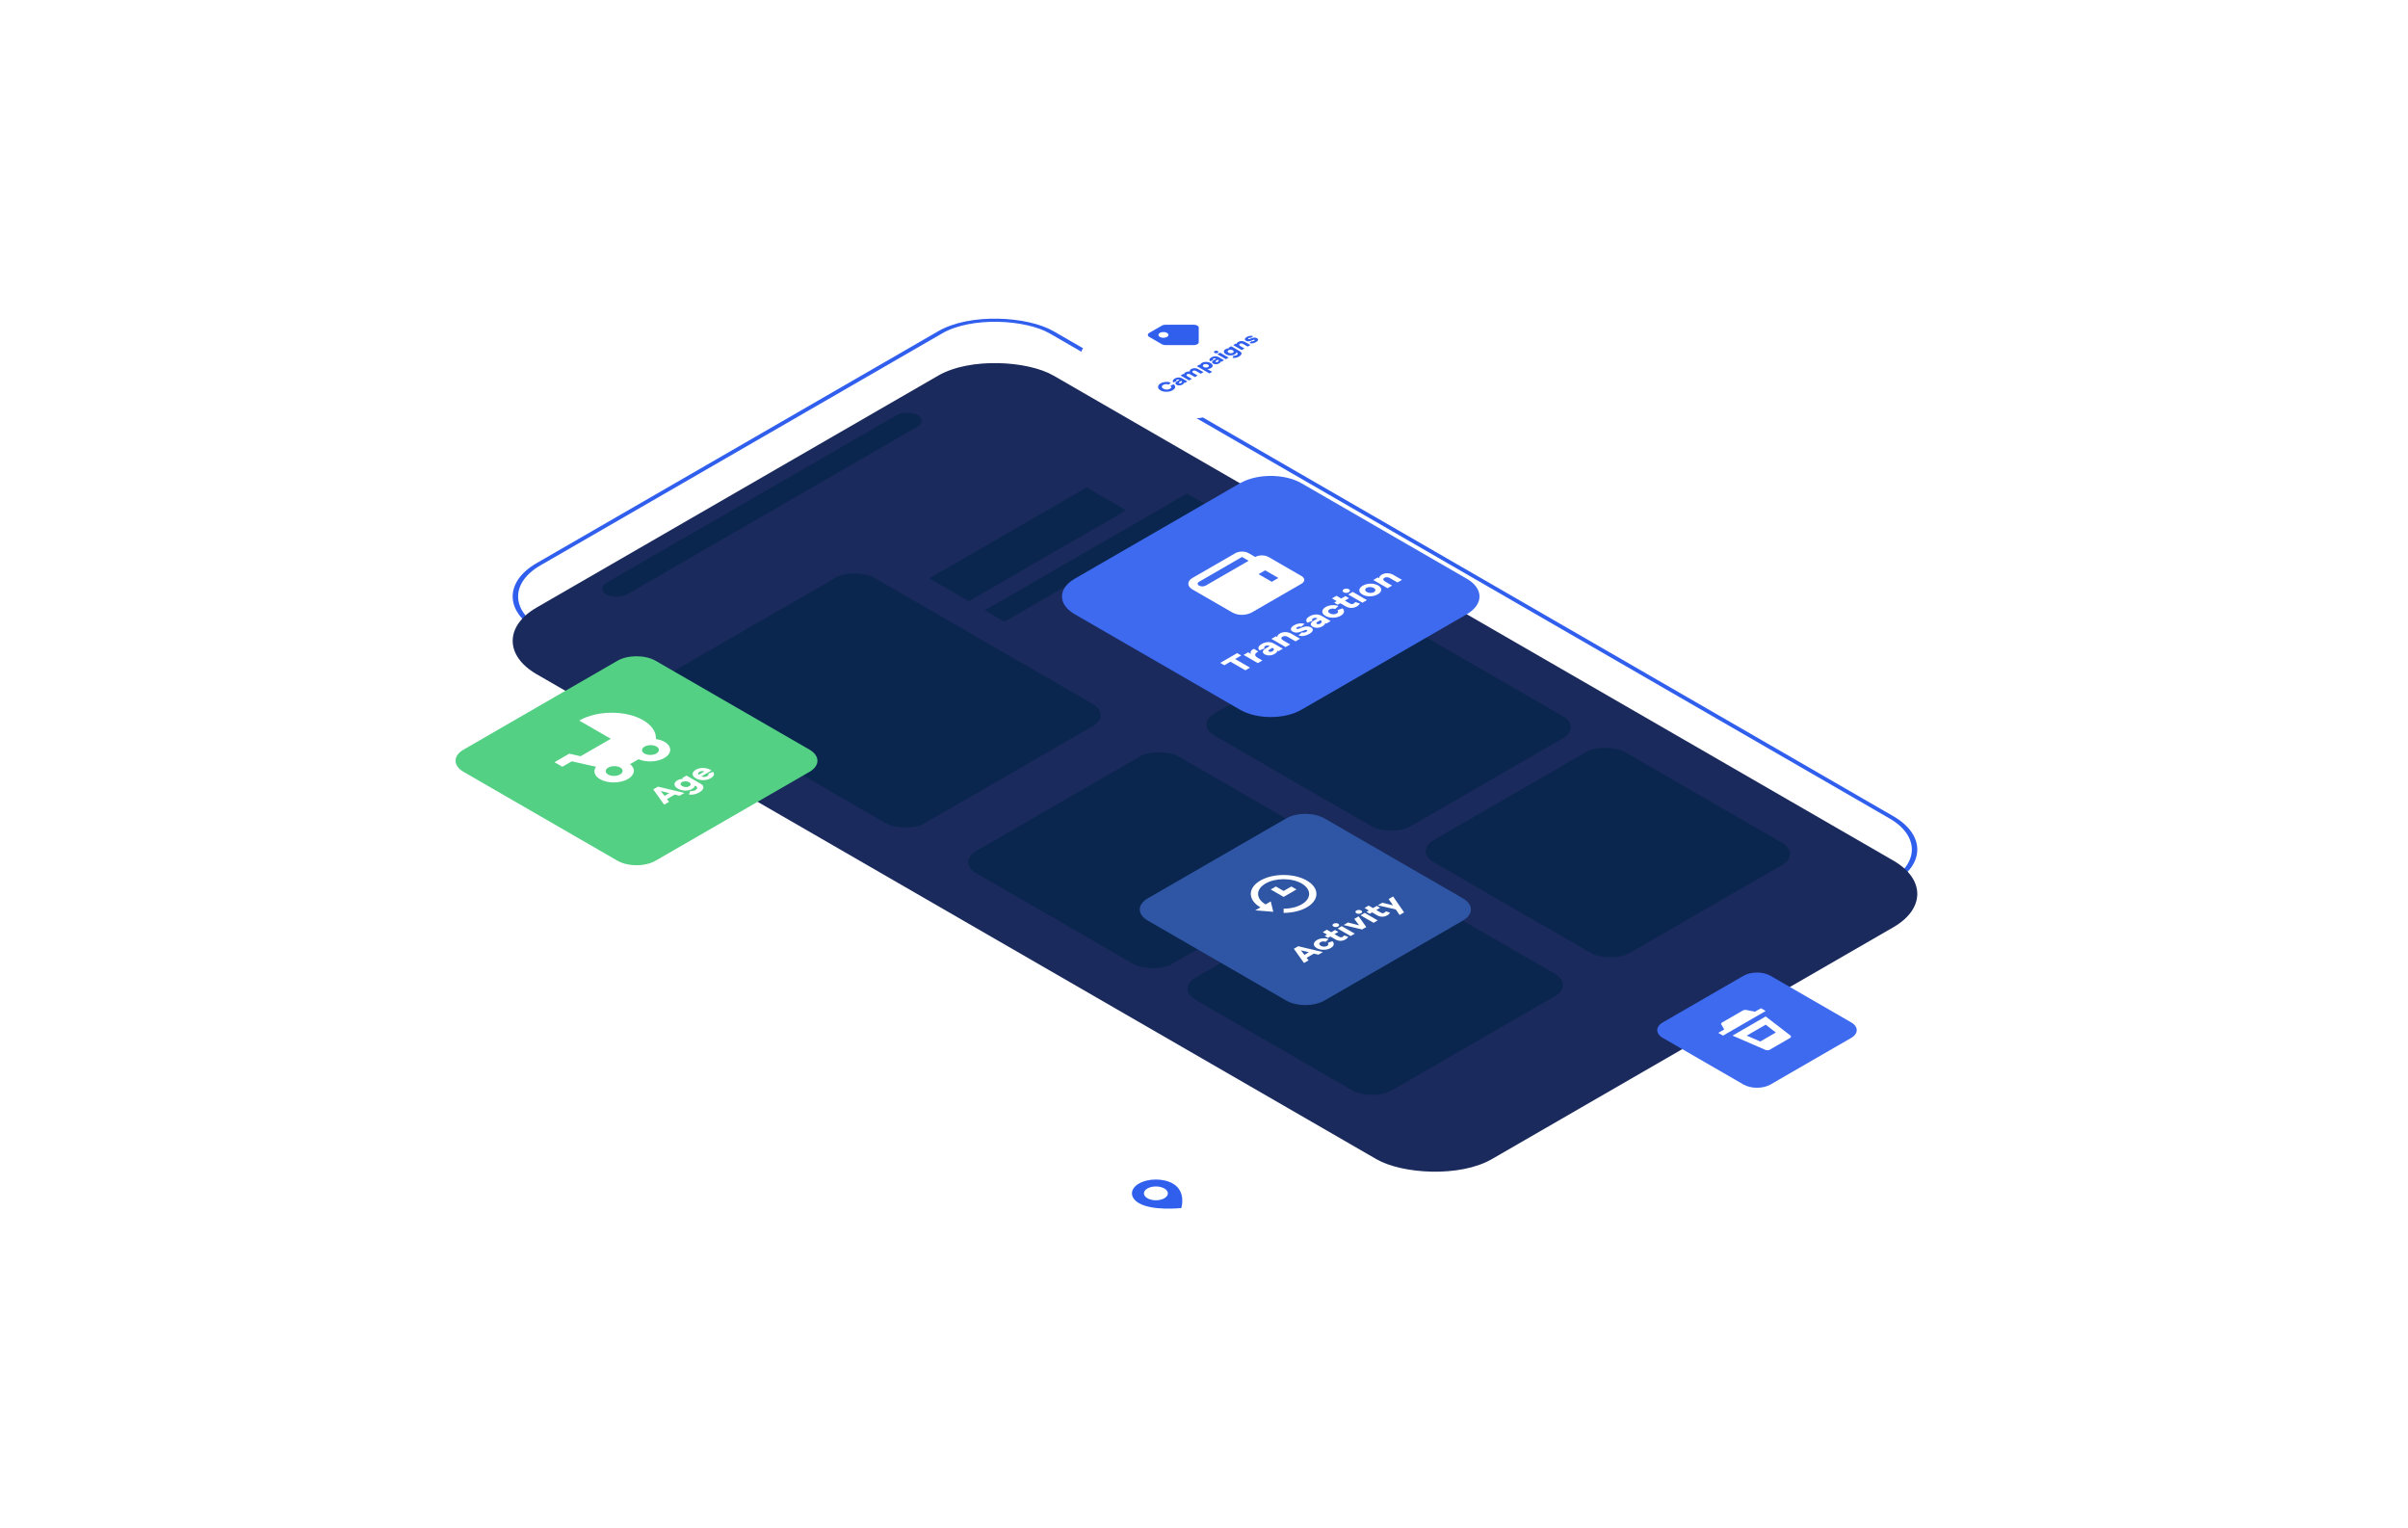 <svg width="145" height="92" viewBox="0 0 145 92" fill="none" xmlns="http://www.w3.org/2000/svg">
<g filter="url(#filter0_d)">
<rect x="0.231" width="35.68" height="66.149" rx="3.875" transform="matrix(0.866 -0.5 0.866 0.5 28.869 36.024)" stroke="white" stroke-width="0.267"/>
<rect x="0.231" width="35.68" height="66.149" rx="3.875" transform="matrix(0.866 -0.5 0.866 0.5 28.869 36.024)" stroke="#305EED" stroke-width="0.267"/>
</g>
<rect width="35.947" height="66.416" rx="4.009" transform="matrix(0.866 -0.5 0.866 0.5 28.838 38.581)" fill="#1A2A5C"/>
<rect width="14.065" height="13.615" rx="1.336" transform="matrix(0.866 -0.5 0.866 0.5 57.623 51.899)" fill="#0B264E"/>
<rect width="14.065" height="13.615" rx="1.336" transform="matrix(0.866 -0.5 0.866 0.5 70.826 59.522)" fill="#0B264E"/>
<rect width="13.283" height="13.615" rx="1.336" transform="matrix(0.866 -0.5 0.866 0.5 71.969 43.617)" fill="#0B264E"/>
<rect width="13.283" height="13.615" rx="1.336" transform="matrix(0.866 -0.5 0.866 0.5 85.172 51.24)" fill="#0B264E"/>
<rect width="14.377" height="17.884" rx="1.336" transform="matrix(0.866 -0.5 0.866 0.5 39.022 41.294)" fill="#0B264E"/>
<rect width="10.939" height="2.751" transform="matrix(0.866 -0.5 0.866 0.5 55.956 34.818)" fill="#0B264E"/>
<rect width="21.63" height="1.415" rx="0.708" transform="matrix(0.866 -0.5 0.866 0.5 35.898 35.441)" fill="#0B264E"/>
<rect width="14.065" height="1.376" transform="matrix(0.866 -0.5 0.866 0.5 59.292 36.744)" fill="#0B264E"/>
<g filter="url(#filter1_d)">
<path d="M64.715 36.443C63.692 35.852 63.692 34.895 64.715 34.305L74.667 28.558C75.69 27.968 77.348 27.968 78.371 28.558L88.323 34.305C89.346 34.895 89.346 35.852 88.323 36.443L78.371 42.189C77.348 42.78 75.69 42.78 74.667 42.189L64.715 36.443Z" fill="#3E6AEF"/>
<g clip-path="url(#clip0)">
<path d="M75.586 32.995L75.188 32.766C74.968 32.639 74.611 32.639 74.391 32.766L71.802 34.26C71.473 34.45 71.473 34.76 71.802 34.95L74.192 36.33C74.63 36.583 75.147 36.469 75.387 36.33L78.374 34.605C78.594 34.478 78.594 34.272 78.374 34.145L76.383 32.995C76.163 32.869 75.806 32.869 75.586 32.995ZM76.98 34.26L76.582 34.49L75.785 34.03L76.183 33.8L76.98 34.26ZM72.599 34.72C72.489 34.784 72.31 34.783 72.2 34.72C72.091 34.657 72.091 34.554 72.2 34.49L74.789 32.995L75.188 33.225L72.599 34.72Z" fill="white"/>
</g>
<path d="M74.745 38.925L74.374 39.139L75.272 39.657L74.992 39.819L74.094 39.3L73.724 39.514L73.478 39.372L74.499 38.783L74.745 38.925ZM75.442 38.556C75.464 38.543 75.487 38.533 75.51 38.525L75.771 38.689L75.721 38.718C75.525 38.831 75.533 38.95 75.747 39.074L76.015 39.228L75.742 39.386L74.885 38.891L75.158 38.734L75.322 38.828C75.275 38.72 75.315 38.629 75.442 38.556ZM75.97 38.235C76.092 38.165 76.217 38.127 76.346 38.121C76.476 38.114 76.594 38.142 76.703 38.205L77.246 38.518L76.983 38.67L76.919 38.633C76.909 38.708 76.853 38.774 76.752 38.832C76.657 38.888 76.554 38.917 76.443 38.922C76.334 38.926 76.237 38.904 76.153 38.855C76.068 38.806 76.032 38.749 76.045 38.684C76.058 38.62 76.121 38.554 76.233 38.489L76.452 38.363L76.435 38.353C76.399 38.333 76.359 38.323 76.315 38.324C76.271 38.323 76.23 38.333 76.194 38.354C76.111 38.402 76.099 38.451 76.158 38.499L75.847 38.617C75.784 38.558 75.763 38.495 75.784 38.427C75.806 38.358 75.868 38.294 75.97 38.235ZM76.624 38.67C76.673 38.642 76.7 38.609 76.706 38.571C76.712 38.534 76.691 38.502 76.645 38.475L76.626 38.464L76.438 38.572C76.404 38.592 76.385 38.613 76.382 38.634C76.378 38.655 76.39 38.672 76.416 38.688C76.443 38.703 76.476 38.709 76.513 38.706C76.551 38.703 76.588 38.691 76.624 38.67ZM77.069 37.601C77.169 37.543 77.282 37.516 77.409 37.519C77.535 37.521 77.652 37.553 77.759 37.614L78.284 37.918L78.013 38.075L77.545 37.805C77.495 37.776 77.441 37.76 77.383 37.758C77.324 37.756 77.273 37.767 77.23 37.792C77.174 37.824 77.15 37.861 77.158 37.902C77.166 37.942 77.21 37.986 77.291 38.032L77.689 38.262L77.416 38.42L76.559 37.925L76.832 37.767L76.914 37.815C76.91 37.734 76.962 37.663 77.069 37.601ZM78.189 37.715L78.401 37.53C78.479 37.562 78.564 37.552 78.653 37.5C78.688 37.48 78.708 37.461 78.715 37.443C78.722 37.423 78.716 37.408 78.696 37.397C78.664 37.378 78.615 37.383 78.548 37.409L78.339 37.49C78.142 37.568 77.976 37.568 77.841 37.49C77.753 37.44 77.718 37.38 77.733 37.31C77.748 37.239 77.81 37.173 77.919 37.11C78.024 37.049 78.133 37.012 78.246 36.998C78.359 36.984 78.462 36.993 78.555 37.027L78.355 37.2C78.322 37.186 78.282 37.181 78.237 37.185C78.193 37.188 78.15 37.201 78.111 37.224C78.076 37.244 78.058 37.262 78.056 37.279C78.054 37.295 78.062 37.308 78.08 37.319C78.111 37.337 78.152 37.336 78.204 37.316L78.447 37.223C78.543 37.188 78.633 37.172 78.718 37.175C78.803 37.178 78.877 37.197 78.942 37.235C79.034 37.288 79.069 37.35 79.048 37.42C79.026 37.49 78.957 37.559 78.841 37.626C78.733 37.689 78.622 37.729 78.507 37.748C78.392 37.766 78.286 37.755 78.189 37.715ZM78.853 36.571C78.974 36.501 79.1 36.463 79.228 36.457C79.358 36.45 79.477 36.478 79.585 36.541L80.128 36.854L79.865 37.006L79.802 36.969C79.791 37.043 79.736 37.11 79.634 37.168C79.539 37.224 79.436 37.253 79.325 37.258C79.216 37.262 79.12 37.24 79.035 37.191C78.95 37.142 78.914 37.085 78.928 37.02C78.94 36.955 79.003 36.89 79.115 36.825L79.334 36.699L79.317 36.689C79.282 36.669 79.242 36.659 79.197 36.66C79.153 36.659 79.113 36.669 79.076 36.69C78.993 36.738 78.981 36.786 79.04 36.835L78.73 36.953C78.666 36.894 78.645 36.831 78.666 36.763C78.688 36.694 78.75 36.63 78.853 36.571ZM79.506 37.006C79.555 36.977 79.583 36.945 79.588 36.907C79.594 36.87 79.573 36.837 79.527 36.81L79.508 36.8L79.32 36.908C79.286 36.928 79.267 36.949 79.264 36.97C79.261 36.99 79.272 37.008 79.298 37.023C79.325 37.039 79.358 37.045 79.395 37.042C79.433 37.039 79.47 37.027 79.506 37.006ZM80.496 36.395C80.591 36.34 80.603 36.275 80.532 36.201L80.837 36.087C80.916 36.158 80.945 36.234 80.926 36.316C80.907 36.398 80.843 36.471 80.735 36.533C80.604 36.608 80.451 36.648 80.276 36.652C80.1 36.655 79.946 36.618 79.813 36.541C79.681 36.465 79.617 36.376 79.622 36.275C79.628 36.173 79.696 36.084 79.827 36.009C79.933 35.947 80.056 35.911 80.197 35.899C80.338 35.887 80.47 35.903 80.593 35.947L80.399 36.13C80.337 36.108 80.278 36.098 80.221 36.102C80.163 36.105 80.111 36.12 80.066 36.147C80.004 36.182 79.975 36.222 79.979 36.268C79.981 36.312 80.013 36.353 80.076 36.389C80.14 36.426 80.21 36.445 80.288 36.446C80.365 36.447 80.434 36.43 80.496 36.395ZM81.607 35.708L81.885 35.796C81.849 35.865 81.792 35.922 81.715 35.967C81.607 36.03 81.493 36.061 81.375 36.063C81.258 36.063 81.144 36.032 81.032 35.967L80.708 35.78L80.552 35.87L80.336 35.744L80.491 35.655L80.204 35.489L80.477 35.331L80.764 35.497L81.017 35.351L81.233 35.476L80.981 35.622L81.278 35.794C81.361 35.842 81.441 35.844 81.517 35.8C81.56 35.775 81.59 35.744 81.607 35.708ZM80.845 35.032C80.844 34.997 80.866 34.967 80.912 34.941C80.957 34.914 81.01 34.901 81.071 34.902C81.132 34.902 81.184 34.914 81.226 34.939C81.269 34.964 81.29 34.993 81.289 35.028C81.288 35.062 81.265 35.092 81.219 35.118C81.174 35.144 81.122 35.158 81.064 35.158C81.005 35.158 80.953 35.146 80.91 35.121C80.867 35.096 80.845 35.066 80.845 35.032ZM82.313 35.592L82.04 35.75L81.183 35.255L81.456 35.097L82.313 35.592ZM82.064 34.721C82.195 34.645 82.348 34.605 82.523 34.602C82.698 34.598 82.852 34.634 82.984 34.71C83.117 34.787 83.18 34.876 83.174 34.977C83.167 35.078 83.098 35.167 82.967 35.242C82.834 35.319 82.679 35.36 82.503 35.364C82.328 35.368 82.173 35.332 82.04 35.255C81.908 35.179 81.846 35.09 81.852 34.989C81.86 34.887 81.931 34.798 82.064 34.721ZM82.737 35.109C82.792 35.077 82.82 35.037 82.82 34.99C82.819 34.942 82.786 34.899 82.721 34.862C82.656 34.824 82.582 34.806 82.499 34.807C82.416 34.806 82.347 34.821 82.293 34.853C82.236 34.886 82.207 34.926 82.207 34.975C82.206 35.023 82.238 35.066 82.303 35.103C82.368 35.141 82.442 35.16 82.525 35.16C82.608 35.16 82.679 35.143 82.737 35.109ZM83.207 34.057C83.307 33.999 83.42 33.972 83.547 33.975C83.673 33.977 83.79 34.009 83.897 34.071L84.422 34.374L84.151 34.531L83.683 34.261C83.633 34.232 83.579 34.217 83.521 34.215C83.462 34.212 83.411 34.223 83.368 34.248C83.312 34.28 83.288 34.317 83.296 34.359C83.304 34.399 83.348 34.442 83.429 34.489L83.827 34.718L83.553 34.876L82.697 34.381L82.97 34.224L83.052 34.271C83.048 34.19 83.1 34.119 83.207 34.057Z" fill="white"/>
</g>
<g filter="url(#filter2_d)">
<path d="M65.177 72.39C64.794 72.169 64.794 71.81 65.177 71.589L69.228 69.25C69.612 69.029 70.233 69.029 70.617 69.25L74.667 71.589C75.051 71.81 75.051 72.169 74.667 72.39L70.617 74.729C70.233 74.95 69.612 74.95 69.228 74.729L65.177 72.39Z" fill="white"/>
</g>
<g clip-path="url(#clip1)">
<path d="M68.583 71.253C68.021 71.578 68.021 72.106 68.583 72.431C69.401 72.908 71.068 72.732 71.134 72.726C71.134 72.726 71.449 71.725 70.624 71.253C70.061 70.928 69.146 70.928 68.583 71.253ZM70.114 72.137C69.832 72.299 69.375 72.299 69.094 72.137C68.812 71.974 68.812 71.71 69.094 71.548C69.375 71.385 69.832 71.385 70.114 71.548C70.396 71.71 70.396 71.974 70.114 72.137Z" fill="#305EED"/>
</g>
<path d="M69.112 55.419C68.473 55.05 68.473 54.452 69.112 54.083L77.445 49.272C78.084 48.903 79.12 48.903 79.76 49.272L88.092 54.083C88.731 54.452 88.731 55.05 88.092 55.419L79.76 60.23C79.12 60.599 78.084 60.599 77.445 60.23L69.112 55.419Z" fill="#2E56A4"/>
<g clip-path="url(#clip2)">
<path d="M76.517 53.547L77.293 53.995L78.07 53.547L77.759 53.368L77.293 53.637L76.828 53.368L76.517 53.547Z" fill="white"/>
<path d="M78.037 52.758C77.919 52.731 77.796 52.71 77.671 52.696C77.547 52.682 77.42 52.675 77.293 52.675C77.167 52.675 77.04 52.682 76.916 52.696C76.791 52.71 76.667 52.731 76.55 52.758C76.43 52.787 76.314 52.822 76.206 52.863C75.985 52.947 75.789 53.06 75.643 53.188C75.572 53.25 75.511 53.317 75.462 53.386C75.415 53.454 75.378 53.525 75.353 53.598C75.329 53.669 75.317 53.743 75.317 53.816C75.317 53.889 75.329 53.962 75.353 54.034C75.378 54.106 75.414 54.178 75.462 54.245C75.511 54.315 75.572 54.381 75.643 54.444C75.716 54.508 75.801 54.568 75.896 54.623C75.897 54.623 75.899 54.624 75.9 54.625L75.589 54.804L76.672 54.892L76.521 54.266L76.211 54.446C76.209 54.445 76.208 54.444 76.207 54.443C76.132 54.401 76.066 54.354 76.009 54.304C75.954 54.256 75.907 54.204 75.869 54.15C75.832 54.097 75.803 54.042 75.785 53.986C75.766 53.93 75.757 53.873 75.756 53.816C75.756 53.759 75.766 53.702 75.784 53.646C75.803 53.59 75.832 53.535 75.869 53.482C75.906 53.428 75.954 53.376 76.009 53.328C76.123 53.228 76.276 53.14 76.448 53.074C76.531 53.043 76.621 53.015 76.715 52.993C76.806 52.972 76.902 52.956 76.999 52.944C77.096 52.934 77.195 52.928 77.293 52.928C77.392 52.928 77.49 52.934 77.587 52.945C77.684 52.955 77.78 52.972 77.872 52.993C77.964 53.015 78.054 53.042 78.139 53.074C78.225 53.107 78.306 53.146 78.38 53.188C78.454 53.231 78.521 53.278 78.577 53.328C78.633 53.377 78.681 53.428 78.718 53.482C78.755 53.535 78.784 53.59 78.802 53.646C78.821 53.702 78.831 53.759 78.831 53.816C78.831 53.873 78.821 53.93 78.802 53.985C78.783 54.042 78.755 54.097 78.718 54.15C78.68 54.204 78.633 54.256 78.578 54.304C78.464 54.403 78.312 54.492 78.139 54.557C78.055 54.589 77.966 54.616 77.872 54.638C77.781 54.66 77.685 54.676 77.587 54.687C77.491 54.698 77.392 54.703 77.294 54.703L77.294 54.957C77.42 54.957 77.547 54.95 77.671 54.936C77.797 54.922 77.92 54.901 78.037 54.873C78.157 54.845 78.273 54.81 78.381 54.769C78.492 54.727 78.596 54.678 78.691 54.623C78.786 54.568 78.871 54.508 78.944 54.444C79.015 54.382 79.076 54.315 79.125 54.245C79.173 54.177 79.209 54.106 79.234 54.033C79.258 53.962 79.27 53.889 79.27 53.816C79.27 53.743 79.257 53.67 79.234 53.598C79.21 53.526 79.173 53.455 79.125 53.387C79.077 53.318 79.016 53.251 78.944 53.188C78.871 53.124 78.786 53.064 78.691 53.009C78.596 52.954 78.492 52.905 78.381 52.863C78.272 52.821 78.156 52.786 78.037 52.758Z" fill="white"/>
</g>
<path d="M79.66 57.316L79.385 57.475L79.121 57.407L78.68 57.662L78.797 57.814L78.521 57.974L77.911 57.117L78.175 56.964L79.66 57.316ZM78.813 57.329L78.335 57.208L78.546 57.483L78.813 57.329ZM79.915 56.943C80.003 56.892 80.014 56.833 79.948 56.765L80.228 56.662C80.3 56.726 80.327 56.796 80.309 56.871C80.291 56.946 80.233 57.012 80.134 57.069C80.014 57.139 79.874 57.175 79.714 57.178C79.553 57.181 79.412 57.147 79.29 57.077C79.17 57.007 79.111 56.926 79.115 56.833C79.121 56.74 79.183 56.659 79.303 56.589C79.4 56.533 79.513 56.5 79.642 56.489C79.771 56.478 79.892 56.493 80.004 56.533L79.826 56.7C79.77 56.68 79.716 56.672 79.664 56.675C79.611 56.678 79.563 56.692 79.522 56.716C79.466 56.748 79.439 56.785 79.442 56.827C79.444 56.867 79.474 56.904 79.531 56.938C79.589 56.971 79.654 56.989 79.725 56.99C79.796 56.991 79.859 56.975 79.915 56.943ZM80.933 56.314L81.187 56.395C81.154 56.458 81.102 56.511 81.031 56.551C80.932 56.609 80.829 56.638 80.72 56.639C80.613 56.64 80.508 56.61 80.406 56.551L80.109 56.38L79.967 56.462L79.769 56.348L79.911 56.266L79.648 56.114L79.898 55.97L80.161 56.121L80.392 55.988L80.591 56.102L80.359 56.236L80.631 56.393C80.707 56.437 80.78 56.438 80.85 56.398C80.889 56.375 80.917 56.347 80.933 56.314ZM80.235 55.696C80.234 55.664 80.254 55.636 80.296 55.612C80.338 55.588 80.386 55.576 80.441 55.577C80.498 55.577 80.545 55.588 80.584 55.61C80.623 55.633 80.642 55.66 80.641 55.692C80.64 55.723 80.619 55.75 80.577 55.774C80.536 55.798 80.488 55.811 80.435 55.811C80.381 55.811 80.334 55.8 80.295 55.777C80.255 55.754 80.235 55.727 80.235 55.696ZM81.579 56.208L81.329 56.352L80.545 55.9L80.794 55.755L81.579 56.208ZM81.812 55.166L82.272 55.808L82.018 55.955L80.907 55.689L81.171 55.536L81.844 55.707L81.548 55.319L81.812 55.166ZM81.618 54.898C81.617 54.866 81.637 54.838 81.678 54.814C81.72 54.79 81.769 54.778 81.824 54.779C81.88 54.779 81.927 54.79 81.966 54.812C82.005 54.835 82.025 54.862 82.024 54.894C82.023 54.925 82.001 54.952 81.96 54.976C81.918 55 81.871 55.013 81.817 55.013C81.763 55.013 81.716 55.002 81.677 54.979C81.637 54.956 81.618 54.929 81.618 54.898ZM82.961 55.41L82.711 55.554L81.927 55.102L82.177 54.957L82.961 55.41ZM83.447 54.862L83.702 54.943C83.668 55.007 83.616 55.059 83.546 55.1C83.447 55.157 83.343 55.186 83.235 55.187C83.127 55.188 83.023 55.159 82.921 55.1L82.624 54.928L82.481 55.011L82.283 54.896L82.425 54.814L82.163 54.662L82.413 54.518L82.675 54.669L82.906 54.536L83.105 54.651L82.874 54.784L83.145 54.941C83.222 54.985 83.294 54.987 83.364 54.946C83.404 54.924 83.431 54.896 83.447 54.862ZM83.887 53.968L84.548 54.927L84.278 55.083L84.049 54.751L82.965 54.5L83.234 54.345L83.879 54.503L83.618 54.123L83.887 53.968Z" fill="white"/>
<g filter="url(#filter3_d)">
<path d="M100.128 61.833C99.681 61.575 99.681 61.156 100.128 60.898L104.989 58.092C105.436 57.833 106.162 57.833 106.609 58.092L111.47 60.898C111.917 61.156 111.917 61.575 111.47 61.833L106.609 64.64C106.162 64.898 105.436 64.898 104.989 64.64L100.128 61.833Z" fill="#3E6AEF"/>
<g clip-path="url(#clip3)">
<path d="M105.681 60.253L105.157 60.152C105.085 60.138 105.005 60.149 104.951 60.181L103.7 60.903C103.646 60.934 103.627 60.98 103.651 61.022L103.826 61.324L103.469 61.531L103.754 61.695L106.323 60.212L106.038 60.047L105.681 60.253ZM106.306 62.553C106.386 62.588 106.499 62.583 106.57 62.542L107.79 61.837C107.861 61.796 107.869 61.731 107.809 61.685L106.323 60.542L104.325 61.695L106.306 62.553ZM106.323 61.036L106.935 61.507L105.997 62.048L105.182 61.695L106.323 61.036Z" fill="white"/>
</g>
</g>
<g filter="url(#filter4_d)">
<g filter="url(#filter5_d)">
<path d="M65.409 20.54C65.026 20.319 65.026 19.96 65.409 19.738L71.312 16.331C71.695 16.109 72.317 16.109 72.701 16.331L78.603 19.738C78.986 19.96 78.986 20.319 78.603 20.54L72.701 23.948C72.317 24.169 71.695 24.169 71.312 23.948L65.409 20.54Z" fill="white"/>
</g>
<g clip-path="url(#clip4)">
<path d="M70.182 19.014C70.102 19.014 70.025 19.032 69.969 19.065L69.206 19.505C69.089 19.573 69.089 19.683 69.206 19.75L69.969 20.191C70.025 20.223 70.102 20.241 70.182 20.241L71.883 20.241C72.049 20.241 72.183 20.164 72.183 20.068L72.183 19.187C72.183 19.091 72.049 19.014 71.883 19.014L70.182 19.014ZM70.27 19.75C70.152 19.818 69.962 19.818 69.844 19.75C69.727 19.683 69.727 19.573 69.844 19.505C69.962 19.437 70.152 19.437 70.27 19.505C70.387 19.573 70.387 19.683 70.27 19.75Z" fill="#305EED"/>
</g>
<path d="M70.478 22.678L70.68 22.603C70.749 22.661 70.777 22.722 70.762 22.787C70.748 22.851 70.696 22.909 70.606 22.961C70.504 23.02 70.383 23.05 70.243 23.051C70.103 23.052 69.983 23.023 69.882 22.964C69.781 22.906 69.731 22.837 69.733 22.756C69.734 22.675 69.786 22.605 69.888 22.546C69.974 22.496 70.073 22.467 70.184 22.458C70.296 22.448 70.401 22.462 70.497 22.499L70.373 22.619C70.313 22.596 70.254 22.587 70.197 22.59C70.14 22.594 70.088 22.609 70.043 22.636C69.988 22.667 69.961 22.705 69.962 22.75C69.963 22.794 69.993 22.833 70.051 22.867C70.109 22.9 70.177 22.918 70.254 22.919C70.331 22.919 70.397 22.904 70.452 22.872C70.497 22.846 70.523 22.816 70.528 22.783C70.534 22.75 70.518 22.715 70.478 22.678ZM70.734 22.256C70.807 22.214 70.883 22.191 70.96 22.188C71.038 22.184 71.11 22.201 71.175 22.238L71.501 22.427L71.343 22.518L71.305 22.496C71.299 22.541 71.265 22.58 71.204 22.616C71.147 22.649 71.085 22.667 71.019 22.669C70.953 22.672 70.895 22.658 70.844 22.629C70.793 22.599 70.771 22.565 70.779 22.527C70.787 22.488 70.825 22.448 70.892 22.409L71.024 22.333L71.013 22.328C70.992 22.315 70.968 22.309 70.942 22.31C70.915 22.309 70.891 22.315 70.869 22.328C70.819 22.357 70.811 22.386 70.847 22.415L70.66 22.486C70.622 22.451 70.609 22.413 70.622 22.372C70.635 22.331 70.673 22.292 70.734 22.256ZM71.127 22.518C71.157 22.501 71.173 22.481 71.177 22.459C71.18 22.436 71.168 22.417 71.14 22.4L71.128 22.394L71.016 22.459C70.995 22.471 70.984 22.483 70.982 22.496C70.98 22.509 70.986 22.519 71.002 22.528C71.019 22.538 71.038 22.542 71.061 22.54C71.083 22.538 71.105 22.53 71.127 22.518ZM71.74 21.676C71.796 21.643 71.862 21.628 71.939 21.628C72.015 21.629 72.084 21.647 72.145 21.682L72.468 21.868L72.304 21.963L72.017 21.797C71.988 21.78 71.957 21.772 71.924 21.771C71.889 21.77 71.86 21.777 71.835 21.791C71.805 21.809 71.791 21.83 71.795 21.854C71.799 21.877 71.823 21.9 71.865 21.925L72.118 22.07L71.953 22.165L71.666 21.999C71.637 21.983 71.606 21.974 71.573 21.974C71.538 21.973 71.508 21.98 71.483 21.995C71.452 22.012 71.439 22.033 71.444 22.056C71.449 22.079 71.473 22.102 71.515 22.127L71.768 22.273L71.603 22.367L71.088 22.07L71.252 21.975L71.299 22.002C71.295 21.956 71.325 21.915 71.389 21.878C71.465 21.835 71.55 21.819 71.644 21.832C71.631 21.772 71.662 21.72 71.74 21.676ZM72.373 21.31C72.443 21.27 72.528 21.25 72.628 21.252C72.729 21.253 72.819 21.277 72.898 21.322C72.978 21.369 73.019 21.421 73.021 21.479C73.023 21.536 72.989 21.585 72.919 21.625C72.854 21.663 72.781 21.683 72.7 21.683L72.99 21.851L72.826 21.946L72.064 21.506L72.229 21.411L72.273 21.437C72.274 21.39 72.308 21.348 72.373 21.31ZM72.746 21.564C72.782 21.543 72.8 21.519 72.798 21.491C72.797 21.464 72.776 21.438 72.737 21.416C72.698 21.393 72.654 21.381 72.606 21.381C72.558 21.379 72.515 21.389 72.479 21.41C72.445 21.43 72.428 21.454 72.428 21.484C72.428 21.512 72.448 21.538 72.486 21.56C72.525 21.583 72.57 21.594 72.62 21.595C72.67 21.594 72.712 21.584 72.746 21.564ZM72.942 20.982C73.015 20.94 73.09 20.917 73.168 20.913C73.246 20.909 73.317 20.926 73.382 20.963L73.708 21.152L73.55 21.243L73.512 21.221C73.506 21.266 73.473 21.306 73.412 21.341C73.354 21.374 73.292 21.392 73.226 21.395C73.16 21.397 73.102 21.384 73.052 21.355C73 21.325 72.979 21.291 72.987 21.252C72.994 21.213 73.032 21.174 73.1 21.135L73.231 21.059L73.221 21.053C73.2 21.041 73.176 21.035 73.149 21.035C73.122 21.035 73.098 21.041 73.076 21.054C73.026 21.082 73.019 21.111 73.055 21.141L72.868 21.212C72.829 21.176 72.817 21.138 72.83 21.098C72.843 21.056 72.88 21.017 72.942 20.982ZM73.335 21.243C73.364 21.226 73.381 21.206 73.384 21.184C73.388 21.162 73.375 21.142 73.347 21.126L73.336 21.119L73.223 21.185C73.202 21.197 73.191 21.209 73.189 21.222C73.187 21.234 73.194 21.245 73.21 21.254C73.226 21.263 73.246 21.267 73.268 21.265C73.291 21.263 73.313 21.256 73.335 21.243ZM73.1 20.657C73.1 20.636 73.113 20.617 73.14 20.602C73.168 20.586 73.2 20.578 73.236 20.578C73.273 20.578 73.304 20.586 73.329 20.6C73.355 20.615 73.368 20.633 73.367 20.654C73.367 20.674 73.353 20.692 73.325 20.708C73.298 20.724 73.267 20.732 73.232 20.733C73.196 20.733 73.165 20.725 73.139 20.71C73.113 20.695 73.1 20.677 73.1 20.657ZM73.983 20.993L73.819 21.088L73.304 20.791L73.468 20.696L73.983 20.993ZM74.137 20.309L74.663 20.613C74.739 20.657 74.771 20.709 74.757 20.767C74.743 20.825 74.693 20.88 74.606 20.93C74.484 21 74.357 21.026 74.224 21.007L74.277 20.88C74.319 20.882 74.354 20.881 74.382 20.876C74.409 20.871 74.436 20.861 74.462 20.846C74.501 20.823 74.524 20.799 74.529 20.772C74.536 20.745 74.52 20.72 74.482 20.698L74.444 20.676C74.443 20.723 74.409 20.765 74.344 20.803C74.274 20.843 74.189 20.863 74.089 20.862C73.989 20.861 73.899 20.837 73.819 20.791C73.74 20.745 73.698 20.693 73.696 20.635C73.694 20.577 73.728 20.528 73.797 20.488C73.863 20.45 73.936 20.43 74.017 20.43L73.973 20.404L74.137 20.309ZM74.238 20.703C74.272 20.683 74.289 20.659 74.289 20.631C74.289 20.601 74.27 20.576 74.231 20.553C74.192 20.531 74.148 20.52 74.097 20.52C74.047 20.519 74.005 20.529 73.971 20.549C73.935 20.57 73.918 20.594 73.92 20.622C73.921 20.65 73.941 20.675 73.98 20.698C74.02 20.721 74.064 20.732 74.112 20.733C74.159 20.734 74.201 20.724 74.238 20.703ZM74.563 20.046C74.623 20.011 74.691 19.995 74.767 19.997C74.843 19.998 74.913 20.017 74.977 20.054L75.294 20.237L75.13 20.331L74.849 20.169C74.819 20.151 74.787 20.142 74.752 20.141C74.716 20.139 74.685 20.146 74.659 20.161C74.626 20.18 74.611 20.202 74.616 20.227C74.621 20.251 74.648 20.277 74.696 20.306L74.935 20.444L74.771 20.538L74.256 20.241L74.42 20.146L74.469 20.175C74.467 20.126 74.498 20.083 74.563 20.046ZM75.236 20.115L75.364 20.003C75.411 20.023 75.461 20.017 75.516 19.985C75.536 19.974 75.548 19.962 75.552 19.951C75.557 19.939 75.553 19.93 75.541 19.923C75.522 19.912 75.492 19.915 75.452 19.931L75.327 19.98C75.208 20.026 75.108 20.026 75.027 19.98C74.974 19.949 74.953 19.913 74.962 19.871C74.971 19.829 75.008 19.789 75.074 19.751C75.137 19.714 75.202 19.692 75.27 19.684C75.339 19.675 75.4 19.681 75.456 19.701L75.336 19.805C75.316 19.796 75.292 19.793 75.265 19.796C75.238 19.798 75.213 19.806 75.189 19.82C75.168 19.831 75.158 19.842 75.156 19.853C75.155 19.862 75.16 19.87 75.171 19.876C75.189 19.887 75.214 19.886 75.246 19.875L75.391 19.819C75.449 19.797 75.503 19.788 75.555 19.79C75.605 19.791 75.65 19.803 75.689 19.826C75.744 19.858 75.766 19.895 75.753 19.937C75.74 19.98 75.698 20.021 75.628 20.061C75.563 20.099 75.496 20.123 75.427 20.135C75.358 20.145 75.294 20.139 75.236 20.115Z" fill="#305EED"/>
</g>
<g filter="url(#filter6_d)">
<path d="M36.851 62.686C36.355 62.4 36.355 61.935 36.851 61.649L43.216 57.974C43.712 57.688 44.517 57.688 45.013 57.974L51.378 61.649C51.874 61.935 51.874 62.4 51.378 62.686L45.013 66.361C44.517 66.647 43.712 66.647 43.216 66.361L36.851 62.686Z" stroke="url(#paint0_linear)" stroke-width="0.064"/>
</g>
<g opacity="0.5" clip-path="url(#clip5)">
<path d="M43.7 61.928L43.58 61.72L42.964 61.364C43.116 61.215 43.084 61.019 42.861 60.89C42.596 60.737 42.167 60.737 41.902 60.89C41.638 61.043 41.638 61.291 41.902 61.444C42.125 61.572 42.464 61.591 42.724 61.503L43.34 61.859L43.7 61.928Z" fill="white"/>
<path d="M43.44 61.187L43.607 61.358C44.003 61.228 44.369 61.207 44.538 61.305C44.765 61.436 44.624 61.809 44.059 62.135C43.494 62.462 42.848 62.543 42.621 62.412C42.452 62.314 42.487 62.103 42.712 61.874L42.417 61.778C42.11 62.09 42.097 62.386 42.382 62.55C42.785 62.783 43.627 62.662 44.299 62.274C44.971 61.886 45.181 61.4 44.778 61.167C44.493 61.002 43.98 61.01 43.44 61.187Z" fill="white"/>
</g>
<path opacity="0.5" d="M43.223 64.495L43.405 64.6L42.781 64.959L41.938 64.472L42.145 64.352L42.808 64.735L43.223 64.495ZM43.18 63.98C43.277 63.925 43.39 63.895 43.519 63.892C43.648 63.889 43.762 63.916 43.859 63.972C43.957 64.029 44.004 64.095 43.999 64.169C43.994 64.244 43.943 64.309 43.846 64.365C43.748 64.421 43.634 64.452 43.504 64.455C43.375 64.458 43.261 64.431 43.163 64.374C43.065 64.318 43.019 64.253 43.024 64.178C43.03 64.103 43.082 64.037 43.18 63.98ZM43.677 64.267C43.718 64.243 43.738 64.214 43.738 64.179C43.737 64.143 43.713 64.112 43.665 64.084C43.617 64.057 43.563 64.043 43.502 64.043C43.44 64.043 43.389 64.054 43.349 64.078C43.307 64.102 43.286 64.132 43.286 64.168C43.285 64.203 43.309 64.235 43.357 64.262C43.405 64.29 43.459 64.304 43.52 64.305C43.582 64.304 43.634 64.291 43.677 64.267ZM44.425 63.829C44.496 63.788 44.505 63.74 44.452 63.685L44.677 63.602C44.735 63.654 44.757 63.71 44.742 63.77C44.728 63.831 44.681 63.884 44.601 63.93C44.505 63.986 44.392 64.016 44.263 64.018C44.133 64.02 44.02 63.993 43.922 63.936C43.824 63.88 43.777 63.815 43.781 63.74C43.785 63.665 43.835 63.599 43.932 63.544C44.01 63.499 44.101 63.472 44.205 63.463C44.309 63.454 44.406 63.466 44.497 63.498L44.353 63.633C44.308 63.617 44.264 63.61 44.222 63.613C44.18 63.615 44.141 63.626 44.108 63.645C44.062 63.672 44.041 63.701 44.044 63.735C44.045 63.768 44.069 63.798 44.115 63.824C44.162 63.851 44.215 63.865 44.272 63.867C44.329 63.867 44.38 63.855 44.425 63.829ZM44.635 63.138C44.724 63.086 44.817 63.058 44.911 63.053C45.007 63.049 45.095 63.069 45.175 63.115L45.575 63.346L45.381 63.459L45.335 63.432C45.327 63.486 45.286 63.535 45.211 63.578C45.141 63.619 45.065 63.641 44.983 63.645C44.903 63.648 44.831 63.631 44.769 63.595C44.706 63.559 44.68 63.517 44.69 63.469C44.699 63.421 44.745 63.373 44.828 63.325L44.99 63.232L44.977 63.225C44.951 63.21 44.922 63.203 44.889 63.203C44.856 63.203 44.826 63.21 44.799 63.226C44.738 63.261 44.729 63.297 44.773 63.333L44.544 63.42C44.497 63.376 44.481 63.33 44.497 63.28C44.513 63.229 44.559 63.181 44.635 63.138ZM45.117 63.459C45.153 63.438 45.173 63.413 45.177 63.386C45.181 63.358 45.166 63.334 45.132 63.315L45.118 63.306L44.98 63.386C44.954 63.401 44.941 63.416 44.938 63.432C44.935 63.447 44.944 63.46 44.963 63.472C44.983 63.483 45.007 63.488 45.035 63.485C45.063 63.483 45.09 63.474 45.117 63.459ZM45.936 62.923L46.141 62.988C46.114 63.039 46.072 63.081 46.015 63.114C45.936 63.16 45.852 63.184 45.765 63.185C45.678 63.185 45.594 63.162 45.512 63.114L45.272 62.976L45.158 63.042L44.998 62.95L45.112 62.884L44.901 62.761L45.102 62.645L45.314 62.767L45.5 62.66L45.66 62.752L45.474 62.86L45.693 62.986C45.754 63.022 45.813 63.023 45.869 62.99C45.901 62.972 45.923 62.95 45.936 62.923ZM45.374 62.425C45.373 62.399 45.389 62.376 45.423 62.357C45.457 62.337 45.496 62.328 45.54 62.329C45.586 62.329 45.624 62.337 45.655 62.355C45.687 62.374 45.702 62.396 45.701 62.422C45.7 62.446 45.683 62.468 45.65 62.488C45.616 62.507 45.578 62.517 45.535 62.518C45.492 62.518 45.454 62.508 45.422 62.49C45.39 62.471 45.374 62.45 45.374 62.425ZM46.457 62.837L46.255 62.954L45.623 62.589L45.825 62.472L46.457 62.837ZM46.273 62.195C46.37 62.139 46.482 62.11 46.612 62.107C46.741 62.104 46.854 62.131 46.952 62.187C47.05 62.243 47.096 62.309 47.091 62.384C47.086 62.458 47.036 62.524 46.939 62.579C46.841 62.636 46.727 62.666 46.597 62.669C46.467 62.672 46.354 62.645 46.255 62.589C46.158 62.533 46.112 62.467 46.117 62.392C46.123 62.317 46.175 62.252 46.273 62.195ZM46.769 62.481C46.81 62.458 46.831 62.428 46.831 62.393C46.83 62.358 46.806 62.326 46.758 62.299C46.71 62.271 46.655 62.258 46.594 62.258C46.533 62.258 46.482 62.269 46.442 62.292C46.4 62.316 46.379 62.346 46.379 62.382C46.378 62.418 46.401 62.449 46.449 62.477C46.497 62.505 46.552 62.519 46.613 62.519C46.674 62.519 46.726 62.506 46.769 62.481ZM47.116 61.705C47.19 61.663 47.273 61.642 47.367 61.645C47.46 61.646 47.546 61.67 47.625 61.715L48.013 61.939L47.812 62.055L47.467 61.856C47.43 61.834 47.391 61.823 47.348 61.822C47.304 61.819 47.266 61.828 47.234 61.846C47.193 61.87 47.176 61.897 47.181 61.928C47.187 61.957 47.22 61.989 47.28 62.024L47.573 62.193L47.372 62.309L46.739 61.944L46.941 61.828L47.001 61.863C46.999 61.803 47.037 61.751 47.116 61.705Z" fill="white"/>
<g filter="url(#filter7_d)">
<path d="M104.468 40.352C104.052 40.112 104.052 39.723 104.468 39.483L112.106 35.073C112.522 34.833 113.195 34.833 113.611 35.073L121.249 39.483C121.664 39.723 121.664 40.112 121.249 40.352L113.611 44.762C113.195 45.002 112.522 45.002 112.106 44.762L104.468 40.352Z" stroke="url(#paint1_linear)" stroke-width="0.134"/>
</g>
<g opacity="0.4" clip-path="url(#clip6)">
<path d="M111.701 38.002L109.541 39.249C109.392 39.335 109.392 39.475 109.541 39.561L111.161 40.496C111.31 40.583 111.552 40.583 111.701 40.496L113.861 39.249C114.01 39.163 114.01 39.023 113.861 38.937L112.241 38.002C112.092 37.916 111.85 37.916 111.701 38.002ZM110.717 39.194C110.873 39.104 111.102 39.104 111.258 39.194C111.413 39.283 111.413 39.416 111.258 39.505C111.102 39.595 110.873 39.595 110.717 39.505C110.562 39.416 110.562 39.283 110.717 39.194ZM112.299 39.528L111.296 40.107L111.233 40.071C111.048 39.964 111.084 39.723 111.359 39.564C111.634 39.405 112.051 39.384 112.236 39.491L112.299 39.528ZM113.051 38.937L112.511 39.249L112.241 39.093L112.781 38.782L113.051 38.937ZM112.511 38.626L111.836 39.015L111.566 38.859L112.241 38.47L112.511 38.626Z" fill="white"/>
</g>
<path opacity="0.4" d="M113.232 41.964L114.162 42.501L113.973 42.61L112.964 42.571L113.503 42.882L113.273 43.014L112.343 42.477L112.533 42.367L113.559 42.416L113.004 42.095L113.232 41.964ZM113.92 41.812C114.019 41.754 114.121 41.723 114.226 41.719C114.331 41.713 114.428 41.736 114.516 41.787L114.958 42.042L114.744 42.165L114.692 42.136C114.684 42.196 114.639 42.25 114.556 42.297C114.479 42.342 114.395 42.367 114.305 42.37C114.216 42.374 114.137 42.355 114.069 42.316C113.999 42.276 113.97 42.23 113.981 42.177C113.992 42.124 114.043 42.071 114.134 42.018L114.312 41.916L114.298 41.908C114.269 41.891 114.237 41.883 114.201 41.884C114.165 41.883 114.132 41.892 114.102 41.909C114.035 41.948 114.025 41.987 114.073 42.026L113.82 42.123C113.768 42.075 113.751 42.023 113.769 41.968C113.787 41.912 113.837 41.86 113.92 41.812ZM114.452 42.165C114.492 42.142 114.514 42.115 114.519 42.085C114.524 42.054 114.507 42.028 114.469 42.006L114.454 41.998L114.301 42.086C114.273 42.102 114.258 42.119 114.255 42.136C114.252 42.153 114.261 42.167 114.283 42.18C114.305 42.192 114.331 42.197 114.362 42.195C114.392 42.192 114.423 42.182 114.452 42.165ZM115.281 41.026C115.357 40.982 115.447 40.961 115.55 40.962C115.653 40.962 115.746 40.987 115.829 41.035L116.265 41.287L116.045 41.414L115.656 41.19C115.617 41.167 115.575 41.156 115.529 41.155C115.483 41.154 115.443 41.163 115.41 41.182C115.368 41.206 115.35 41.234 115.356 41.267C115.361 41.298 115.393 41.33 115.45 41.363L115.792 41.56L115.57 41.688L115.181 41.464C115.142 41.441 115.1 41.43 115.054 41.429C115.008 41.428 114.968 41.438 114.934 41.457C114.892 41.481 114.874 41.509 114.881 41.541C114.887 41.571 114.919 41.603 114.977 41.636L115.318 41.834L115.096 41.962L114.399 41.559L114.621 41.431L114.685 41.468C114.68 41.406 114.72 41.35 114.806 41.3C114.909 41.241 115.024 41.22 115.152 41.237C115.133 41.157 115.176 41.087 115.281 41.026ZM116.752 40.603L116.809 40.636L116.298 40.931C116.349 40.95 116.399 40.959 116.45 40.957C116.501 40.955 116.545 40.944 116.582 40.922C116.652 40.882 116.674 40.838 116.65 40.79L116.888 40.7C116.93 40.758 116.94 40.816 116.917 40.872C116.894 40.927 116.842 40.978 116.76 41.025C116.657 41.084 116.536 41.115 116.396 41.117C116.256 41.118 116.131 41.087 116.023 41.024C115.915 40.962 115.863 40.891 115.864 40.809C115.866 40.728 115.919 40.658 116.023 40.598C116.124 40.539 116.242 40.51 116.378 40.51C116.514 40.509 116.639 40.54 116.752 40.603ZM116.203 40.702C116.171 40.721 116.15 40.744 116.142 40.771C116.134 40.798 116.142 40.825 116.166 40.85L116.453 40.684C116.407 40.669 116.362 40.664 116.318 40.667C116.275 40.671 116.237 40.683 116.203 40.702Z" fill="white"/>
<g filter="url(#filter8_d)">
<path d="M27.912 45.931C27.273 45.562 27.273 44.964 27.912 44.595L37.171 39.249C37.81 38.88 38.846 38.88 39.485 39.249L48.744 44.595C49.383 44.964 49.383 45.562 48.744 45.931L39.485 51.276C38.846 51.645 37.81 51.645 37.171 51.276L27.912 45.931Z" fill="#53D084"/>
<g clip-path="url(#clip7)">
<path d="M39.184 43.178C39.147 43.139 39.11 43.1 39.067 43.063C39.064 43.06 39.06 43.057 39.057 43.055C39.039 43.038 39.017 43.023 38.998 43.008C38.966 42.982 38.937 42.957 38.903 42.933C38.847 42.894 38.788 42.855 38.724 42.819C38.199 42.516 37.506 42.367 36.811 42.372C36.115 42.376 35.416 42.534 34.879 42.844L36.78 43.941L34.961 44.991L34.278 44.837L33.388 45.351L33.863 45.625L34.432 45.297L35.89 45.625C35.706 45.875 35.785 46.173 36.131 46.373C36.59 46.638 37.344 46.633 37.813 46.362C38.241 46.115 38.281 45.733 37.939 45.467L38.45 45.172C38.911 45.369 39.573 45.346 40 45.099C40.469 44.828 40.478 44.393 40.02 44.128C39.87 44.041 39.688 43.987 39.495 43.958C39.495 43.946 39.498 43.935 39.498 43.923C39.5 43.823 39.485 43.722 39.455 43.623C39.422 43.524 39.374 43.427 39.311 43.334C39.306 43.327 39.299 43.32 39.294 43.313L39.294 43.312C39.292 43.31 39.29 43.307 39.288 43.305C39.257 43.262 39.224 43.221 39.186 43.18C39.185 43.179 39.185 43.179 39.184 43.178ZM37.338 46.088C37.137 46.204 36.814 46.206 36.617 46.092C36.421 45.979 36.424 45.792 36.625 45.676C36.826 45.56 37.15 45.558 37.346 45.671C37.543 45.785 37.539 45.972 37.338 46.088ZM39.525 44.825C39.324 44.941 39.001 44.943 38.804 44.83C38.608 44.716 38.612 44.529 38.813 44.413C39.014 44.297 39.337 44.295 39.533 44.409C39.73 44.522 39.726 44.709 39.525 44.825Z" fill="white"/>
</g>
<path d="M41.214 47.2L40.919 47.371L40.635 47.298L40.162 47.571L40.288 47.735L39.991 47.907L39.336 46.986L39.62 46.822L41.214 47.2ZM40.304 47.214L39.791 47.084L40.017 47.379L40.304 47.214ZM41.338 46.156L42.197 46.652C42.322 46.724 42.374 46.808 42.351 46.904C42.329 46.999 42.247 47.088 42.105 47.17C41.906 47.285 41.697 47.327 41.48 47.296L41.566 47.088C41.635 47.092 41.692 47.09 41.737 47.082C41.782 47.075 41.825 47.058 41.868 47.034C41.933 46.996 41.97 46.956 41.979 46.912C41.99 46.868 41.964 46.828 41.902 46.792L41.84 46.756C41.837 46.832 41.782 46.901 41.675 46.963C41.561 47.029 41.422 47.061 41.259 47.06C41.096 47.057 40.948 47.018 40.818 46.943C40.688 46.868 40.621 46.783 40.616 46.689C40.613 46.594 40.668 46.514 40.782 46.448C40.89 46.386 41.009 46.354 41.141 46.353L41.069 46.311L41.338 46.156ZM41.502 46.799C41.558 46.767 41.586 46.728 41.586 46.681C41.586 46.633 41.554 46.591 41.49 46.554C41.428 46.518 41.355 46.5 41.272 46.5C41.191 46.499 41.122 46.515 41.066 46.547C41.007 46.582 40.979 46.622 40.982 46.668C40.984 46.713 41.017 46.754 41.081 46.791C41.146 46.828 41.218 46.847 41.296 46.849C41.374 46.85 41.443 46.834 41.502 46.799ZM42.779 45.811L42.847 45.85L42.23 46.207C42.291 46.229 42.353 46.24 42.414 46.238C42.476 46.236 42.529 46.222 42.574 46.196C42.658 46.148 42.685 46.094 42.656 46.036L42.943 45.927C42.994 45.998 43.006 46.067 42.978 46.135C42.95 46.202 42.887 46.263 42.788 46.32C42.664 46.392 42.518 46.429 42.349 46.431C42.179 46.432 42.028 46.395 41.898 46.319C41.768 46.244 41.704 46.158 41.706 46.059C41.708 45.961 41.772 45.876 41.898 45.804C42.019 45.733 42.163 45.698 42.327 45.697C42.492 45.697 42.642 45.734 42.779 45.811ZM42.116 45.93C42.077 45.952 42.052 45.98 42.042 46.013C42.032 46.046 42.041 46.078 42.07 46.109L42.418 45.908C42.362 45.89 42.307 45.883 42.255 45.888C42.202 45.893 42.156 45.907 42.116 45.93Z" fill="white"/>
</g>
<defs>
<filter id="filter0_d" x="29.944" y="18.18" width="86.439" height="50.69" filterUnits="userSpaceOnUse" color-interpolation-filters="sRGB">
<feFlood flood-opacity="0" result="BackgroundImageFix"/>
<feColorMatrix in="SourceAlpha" type="matrix" values="0 0 0 0 0 0 0 0 0 0 0 0 0 0 0 0 0 0 127 0"/>
<feOffset/>
<feGaussianBlur stdDeviation="0.464"/>
<feColorMatrix type="matrix" values="0 0 0 0 0.188 0 0 0 0 0.369 0 0 0 0 0.929 0 0 0 1 0"/>
<feBlend mode="normal" in2="BackgroundImageFix" result="effect1_dropShadow"/>
<feBlend mode="normal" in="SourceGraphic" in2="effect1_dropShadow" result="shape"/>
</filter>
<filter id="filter1_d" x="47.911" y="12.614" width="57.215" height="46.588" filterUnits="userSpaceOnUse" color-interpolation-filters="sRGB">
<feFlood flood-opacity="0" result="BackgroundImageFix"/>
<feColorMatrix in="SourceAlpha" type="matrix" values="0 0 0 0 0 0 0 0 0 0 0 0 0 0 0 0 0 0 127 0"/>
<feOffset dy="0.535"/>
<feGaussianBlur stdDeviation="8.018"/>
<feColorMatrix type="matrix" values="0 0 0 0 0.188 0 0 0 0 0.369 0 0 0 0 0.929 0 0 0 0.52 0"/>
<feBlend mode="normal" in2="BackgroundImageFix" result="effect1_dropShadow"/>
<feBlend mode="normal" in="SourceGraphic" in2="effect1_dropShadow" result="shape"/>
</filter>
<filter id="filter2_d" x="48.854" y="53.582" width="42.137" height="37.883" filterUnits="userSpaceOnUse" color-interpolation-filters="sRGB">
<feFlood flood-opacity="0" result="BackgroundImageFix"/>
<feColorMatrix in="SourceAlpha" type="matrix" values="0 0 0 0 0 0 0 0 0 0 0 0 0 0 0 0 0 0 127 0"/>
<feOffset dy="0.535"/>
<feGaussianBlur stdDeviation="8.018"/>
<feColorMatrix type="matrix" values="0 0 0 0 0.325 0 0 0 0 0.816 0 0 0 0 0.518 0 0 0 1 0"/>
<feBlend mode="normal" in2="BackgroundImageFix" result="effect1_dropShadow"/>
<feBlend mode="normal" in="SourceGraphic" in2="effect1_dropShadow" result="shape"/>
</filter>
<filter id="filter3_d" x="80.27" y="39.026" width="51.057" height="45.98" filterUnits="userSpaceOnUse" color-interpolation-filters="sRGB">
<feFlood flood-opacity="0" result="BackgroundImageFix"/>
<feColorMatrix in="SourceAlpha" type="matrix" values="0 0 0 0 0 0 0 0 0 0 0 0 0 0 0 0 0 0 127 0"/>
<feOffset dy="0.651"/>
<feGaussianBlur stdDeviation="9.761"/>
<feColorMatrix type="matrix" values="0 0 0 0 0 0 0 0 0 0 0 0 0 0 0 0 0 0 1 0"/>
<feBlend mode="normal" in2="BackgroundImageFix" result="effect1_dropShadow"/>
<feBlend mode="normal" in="SourceGraphic" in2="effect1_dropShadow" result="shape"/>
</filter>
<filter id="filter4_d" x="49.086" y="0.663" width="45.841" height="40.021" filterUnits="userSpaceOnUse" color-interpolation-filters="sRGB">
<feFlood flood-opacity="0" result="BackgroundImageFix"/>
<feColorMatrix in="SourceAlpha" type="matrix" values="0 0 0 0 0 0 0 0 0 0 0 0 0 0 0 0 0 0 127 0"/>
<feOffset dy="0.535"/>
<feGaussianBlur stdDeviation="8.018"/>
<feColorMatrix type="matrix" values="0 0 0 0 0.325 0 0 0 0 0.816 0 0 0 0 0.518 0 0 0 1 0"/>
<feBlend mode="normal" in2="BackgroundImageFix" result="effect1_dropShadow"/>
<feBlend mode="normal" in="SourceGraphic" in2="effect1_dropShadow" result="shape"/>
</filter>
<filter id="filter5_d" x="49.086" y="0.663" width="45.841" height="40.021" filterUnits="userSpaceOnUse" color-interpolation-filters="sRGB">
<feFlood flood-opacity="0" result="BackgroundImageFix"/>
<feColorMatrix in="SourceAlpha" type="matrix" values="0 0 0 0 0 0 0 0 0 0 0 0 0 0 0 0 0 0 127 0"/>
<feOffset dy="0.535"/>
<feGaussianBlur stdDeviation="8.018"/>
<feColorMatrix type="matrix" values="0 0 0 0 0.325 0 0 0 0 0.816 0 0 0 0 0.518 0 0 0 1 0"/>
<feBlend mode="normal" in2="BackgroundImageFix" result="effect1_dropShadow"/>
<feBlend mode="normal" in="SourceGraphic" in2="effect1_dropShadow" result="shape"/>
</filter>
<filter id="filter6_d" x="20.404" y="42.235" width="47.421" height="40.934" filterUnits="userSpaceOnUse" color-interpolation-filters="sRGB">
<feFlood flood-opacity="0" result="BackgroundImageFix"/>
<feColorMatrix in="SourceAlpha" type="matrix" values="0 0 0 0 0 0 0 0 0 0 0 0 0 0 0 0 0 0 127 0"/>
<feOffset dy="0.535"/>
<feGaussianBlur stdDeviation="8.018"/>
<feColorMatrix type="matrix" values="0 0 0 0 0.188 0 0 0 0 0.369 0 0 0 0 0.929 0 0 0 0.8 0"/>
<feBlend mode="normal" in2="BackgroundImageFix" result="effect1_dropShadow"/>
<feBlend mode="normal" in="SourceGraphic" in2="effect1_dropShadow" result="shape"/>
</filter>
<filter id="filter7_d" x="88.038" y="19.345" width="49.64" height="42.215" filterUnits="userSpaceOnUse" color-interpolation-filters="sRGB">
<feFlood flood-opacity="0" result="BackgroundImageFix"/>
<feColorMatrix in="SourceAlpha" type="matrix" values="0 0 0 0 0 0 0 0 0 0 0 0 0 0 0 0 0 0 127 0"/>
<feOffset dy="0.535"/>
<feGaussianBlur stdDeviation="8.018"/>
<feColorMatrix type="matrix" values="0 0 0 0 0.188 0 0 0 0 0.369 0 0 0 0 0.929 0 0 0 0.8 0"/>
<feBlend mode="normal" in2="BackgroundImageFix" result="effect1_dropShadow"/>
<feBlend mode="normal" in="SourceGraphic" in2="effect1_dropShadow" result="shape"/>
</filter>
<filter id="filter8_d" x="11.397" y="23.471" width="53.862" height="44.653" filterUnits="userSpaceOnUse" color-interpolation-filters="sRGB">
<feFlood flood-opacity="0" result="BackgroundImageFix"/>
<feColorMatrix in="SourceAlpha" type="matrix" values="0 0 0 0 0 0 0 0 0 0 0 0 0 0 0 0 0 0 127 0"/>
<feOffset dy="0.535"/>
<feGaussianBlur stdDeviation="8.018"/>
<feColorMatrix type="matrix" values="0 0 0 0 0.325 0 0 0 0 0.816 0 0 0 0 0.518 0 0 0 1 0"/>
<feBlend mode="normal" in2="BackgroundImageFix" result="effect1_dropShadow"/>
<feBlend mode="normal" in="SourceGraphic" in2="effect1_dropShadow" result="shape"/>
</filter>
<linearGradient id="paint0_linear" x1="40.006" y1="59.795" x2="44.115" y2="66.911" gradientUnits="userSpaceOnUse">
<stop stop-color="white" stop-opacity="0.11"/>
<stop offset="1" stop-color="white" stop-opacity="0.19"/>
</linearGradient>
<linearGradient id="paint1_linear" x1="108.229" y1="37.245" x2="112.858" y2="45.263" gradientUnits="userSpaceOnUse">
<stop stop-color="white" stop-opacity="0.11"/>
<stop offset="1" stop-color="white" stop-opacity="0.19"/>
</linearGradient>
<clipPath id="clip0">
<rect width="5.519" height="5.519" transform="matrix(0.866 -0.5 0.866 0.5 69.862 34.29)" fill="white"/>
</clipPath>
<clipPath id="clip1">
<rect width="3.535" height="3.535" fill="white" transform="matrix(0.866 -0.5 0.866 0.5 66.798 71.99)"/>
</clipPath>
<clipPath id="clip2">
<rect width="4.303" height="4.303" fill="white" transform="matrix(0.866 -0.5 0.866 0.5 73.412 53.906)"/>
</clipPath>
<clipPath id="clip3">
<rect width="3.956" height="3.956" fill="white" transform="matrix(0.866 -0.5 0.866 0.5 102.327 61.366)"/>
</clipPath>
<clipPath id="clip4">
<rect width="2.947" height="2.947" fill="white" transform="matrix(0.866 -0.5 0.866 0.5 68.567 19.628)"/>
</clipPath>
<clipPath id="clip5">
<rect width="3.321" height="3.321" fill="white" transform="matrix(0.866 -0.5 0.866 0.5 40.225 61.582)"/>
</clipPath>
<clipPath id="clip6">
<rect width="3.742" height="3.742" fill="white" transform="matrix(0.866 -0.5 0.866 0.5 108.461 39.249)"/>
</clipPath>
<clipPath id="clip7">
<rect width="8.018" height="8.018" fill="white" transform="matrix(0.866 -0.5 0.866 0.5 29.88 44.528)"/>
</clipPath>
</defs>
</svg>
